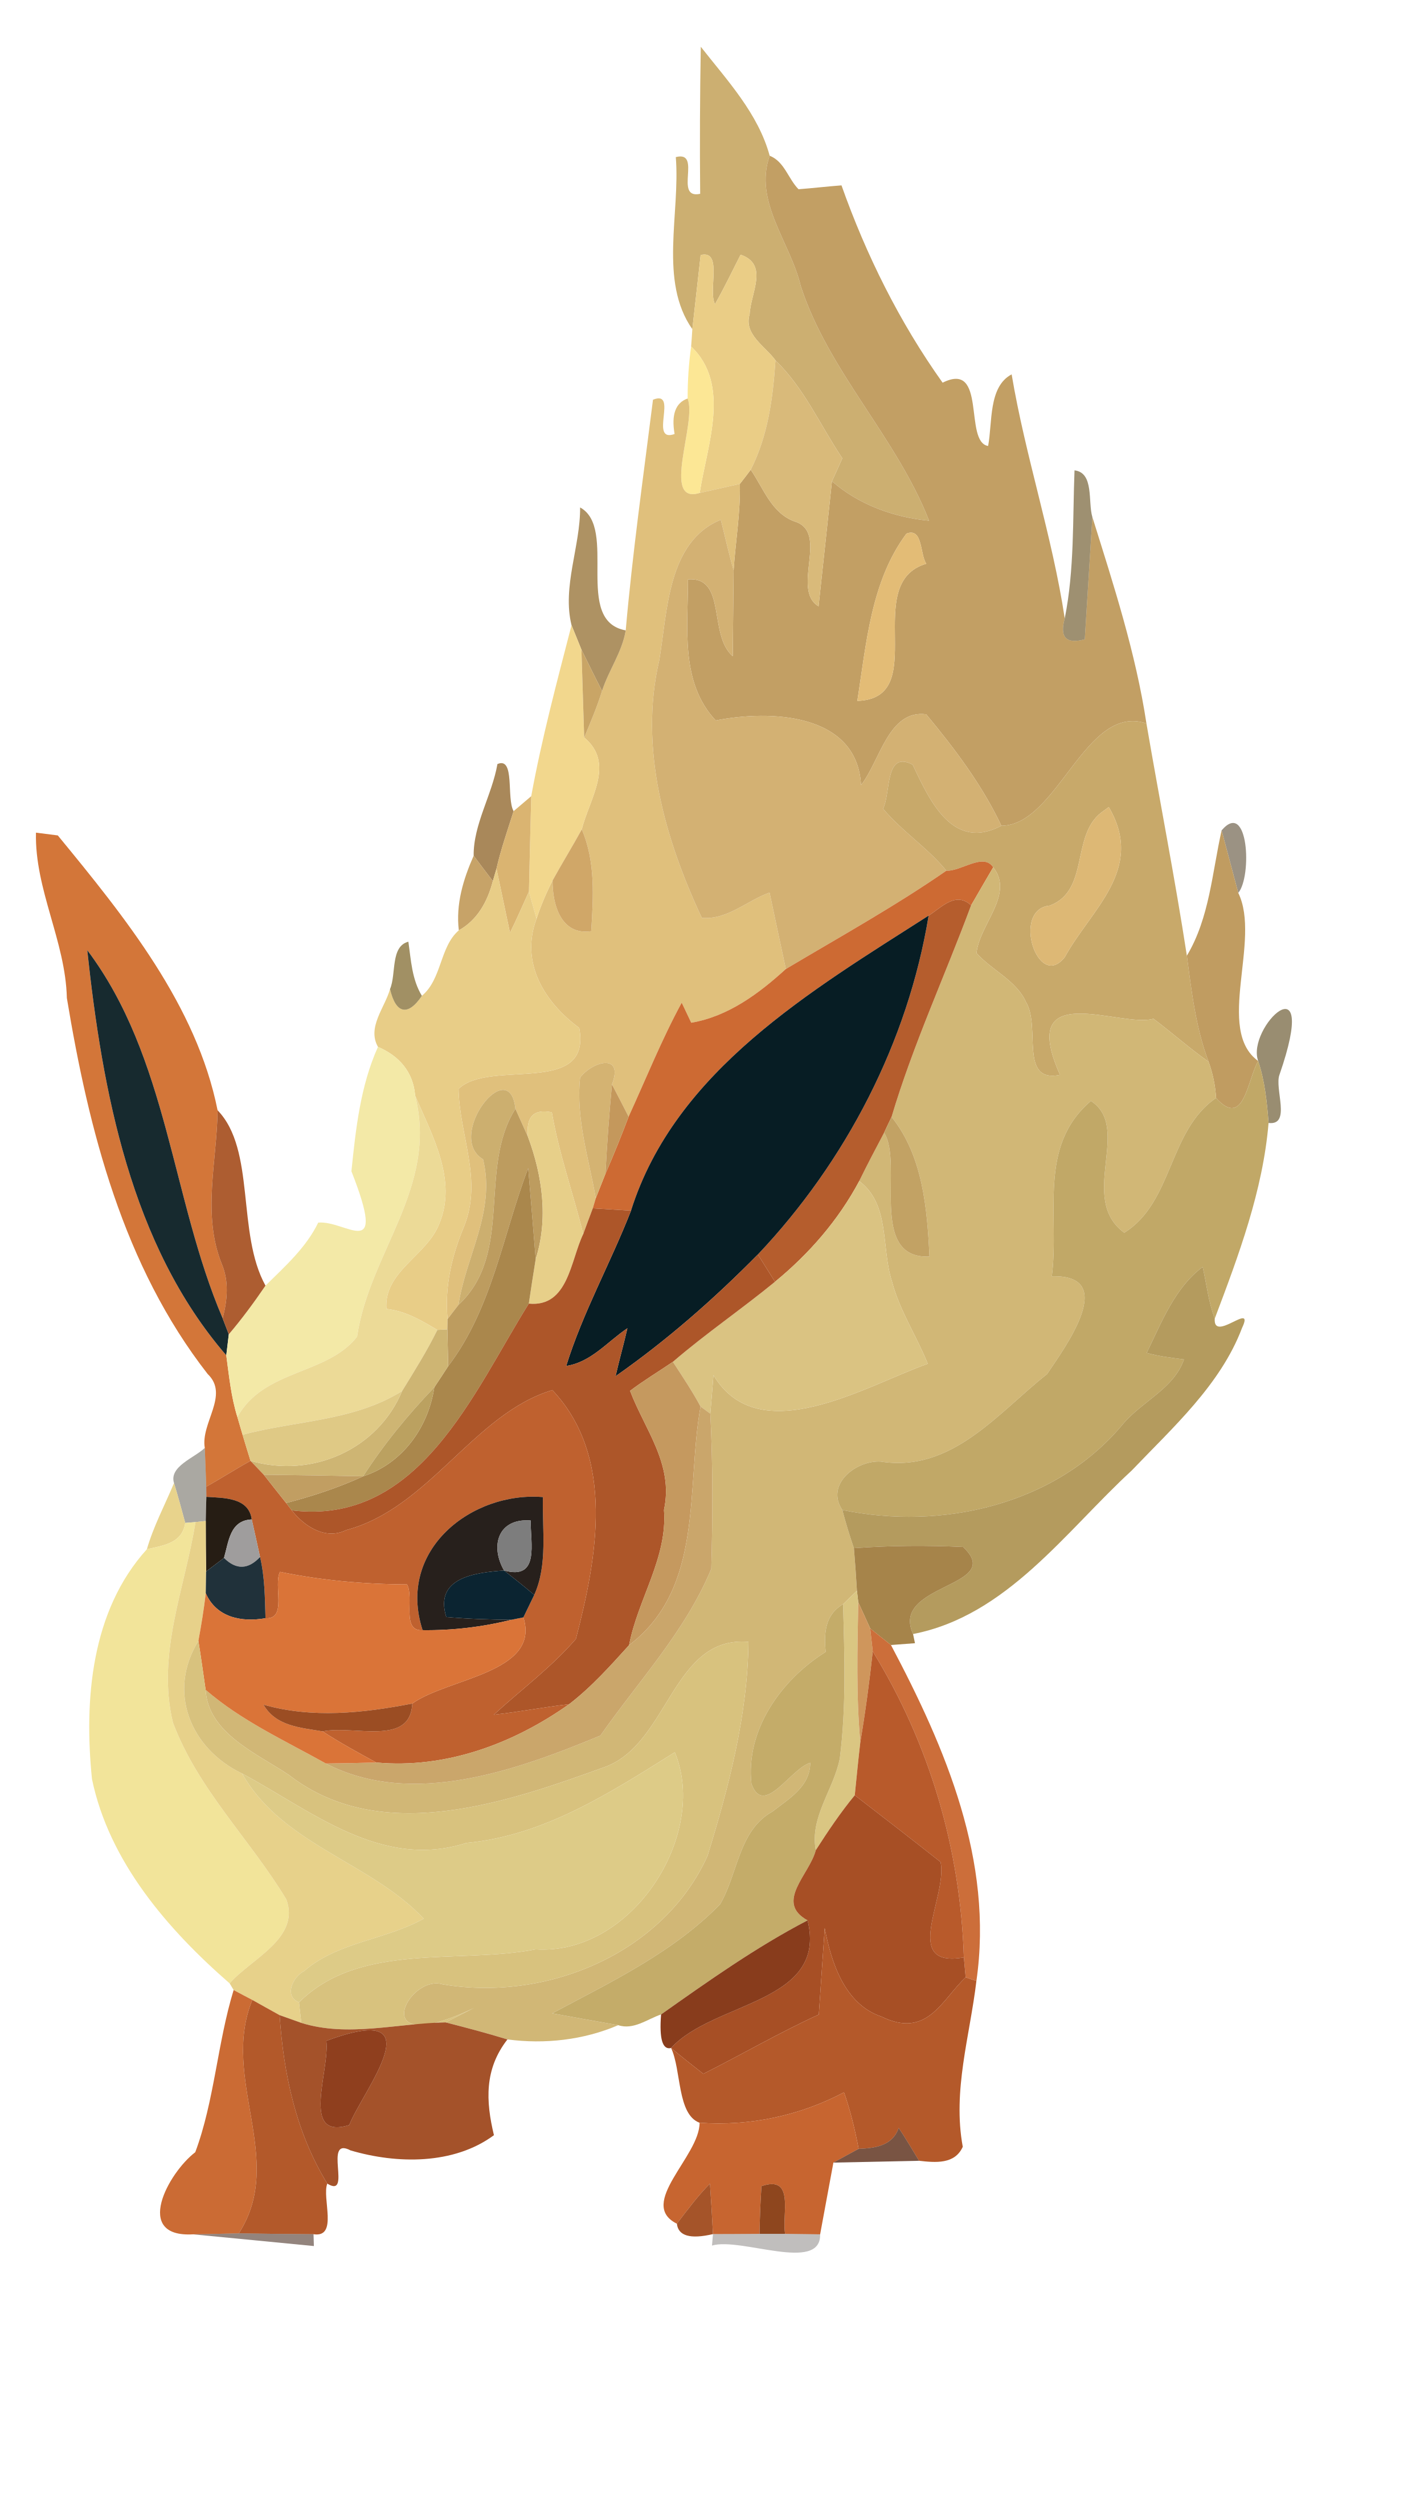 <?xml version="1.0" encoding="UTF-8" ?>
<!DOCTYPE svg PUBLIC "-//W3C//DTD SVG 1.1//EN" "http://www.w3.org/Graphics/SVG/1.1/DTD/svg11.dtd">
<svg width="118pt" height="207pt" viewBox="0 0 118 207" version="1.1" xmlns="http://www.w3.org/2000/svg">
<g id="#ccaf71fc">
<path fill="#ccaf71" opacity="1.00" d=" M 58.07 3.87 C 60.26 6.66 62.83 9.40 63.78 12.90 C 62.43 16.68 65.51 20.10 66.35 23.67 C 68.65 30.76 74.27 36.19 76.99 43.12 C 74.06 42.84 71.18 41.80 68.94 39.85 C 69.16 39.37 69.59 38.43 69.80 37.95 C 67.98 35.24 66.64 32.14 64.26 29.84 C 63.43 28.68 61.61 27.70 62.12 26.02 C 62.20 24.27 63.73 21.90 61.37 21.09 C 60.67 22.46 60.01 23.85 59.25 25.18 C 58.65 24.07 59.93 20.66 58.06 21.12 C 57.89 22.66 57.54 25.72 57.37 27.26 C 54.58 23.28 56.38 17.68 56.00 13.01 C 58.23 12.44 55.78 16.53 58.02 16.05 C 57.98 11.98 58.00 7.92 58.07 3.87 Z" />
</g>
<g id="#c29f64fc">
<path fill="#c29f64" opacity="1.00" d=" M 63.78 12.90 C 65.00 13.37 65.31 14.80 66.17 15.67 C 67.36 15.58 68.54 15.44 69.73 15.35 C 71.78 21.13 74.55 26.70 78.11 31.69 C 81.81 29.84 79.84 36.60 81.88 36.93 C 82.25 35.00 81.89 32.02 83.83 31.00 C 84.97 37.80 87.20 44.39 88.23 51.21 C 87.79 52.78 88.35 53.36 89.89 52.94 C 90.05 50.41 90.36 45.35 90.52 42.82 C 92.28 48.43 94.12 54.10 95.00 59.91 C 89.94 58.19 87.66 68.34 82.98 68.38 C 81.39 65.01 79.12 62.01 76.75 59.15 C 73.62 58.75 72.93 63.01 71.35 65.01 C 71.03 59.02 63.78 58.77 59.31 59.66 C 56.35 56.51 57.01 51.98 57.01 47.98 C 60.24 47.73 58.67 52.57 60.72 54.34 C 60.74 52.56 60.77 49.01 60.79 47.23 C 60.95 44.84 61.36 42.47 61.31 40.07 C 61.54 39.78 61.99 39.20 62.21 38.90 C 63.27 40.44 63.93 42.49 65.84 43.18 C 68.76 44.07 65.51 48.80 67.83 50.21 C 68.11 47.62 68.67 42.44 68.94 39.85 C 71.18 41.80 74.06 42.84 76.99 43.12 C 74.27 36.19 68.65 30.76 66.35 23.67 C 65.51 20.10 62.43 16.68 63.78 12.90 M 75.11 44.19 C 72.16 48.15 71.79 53.32 71.04 58.04 C 77.20 57.84 71.29 48.29 76.76 46.68 C 76.22 45.91 76.49 43.65 75.11 44.19 Z" />
</g>
<g id="#eacd86ff">
<path fill="#eacd86" opacity="1.00" d=" M 58.06 21.12 C 59.93 20.66 58.65 24.07 59.25 25.18 C 60.01 23.85 60.67 22.46 61.37 21.09 C 63.73 21.90 62.20 24.27 62.12 26.02 C 61.61 27.70 63.43 28.68 64.26 29.84 C 64.05 32.97 63.64 36.09 62.21 38.90 C 61.99 39.20 61.54 39.78 61.31 40.07 C 60.20 40.32 59.09 40.57 57.98 40.82 C 58.59 36.87 60.60 31.85 57.27 28.69 C 57.30 28.33 57.35 27.62 57.37 27.26 C 57.54 25.72 57.89 22.66 58.06 21.12 Z" />
</g>
<g id="#fce795ff">
<path fill="#fce795" opacity="1.00" d=" M 57.27 28.69 C 60.60 31.85 58.59 36.87 57.98 40.82 C 54.73 41.82 57.78 34.98 56.98 33.00 C 56.98 31.56 57.07 30.12 57.27 28.69 Z" />
</g>
<g id="#d9ba7aff">
<path fill="#d9ba7a" opacity="1.00" d=" M 64.26 29.84 C 66.64 32.14 67.98 35.24 69.80 37.95 C 69.59 38.43 69.16 39.37 68.94 39.85 C 68.67 42.44 68.11 47.62 67.83 50.21 C 65.51 48.80 68.76 44.07 65.84 43.18 C 63.93 42.49 63.27 40.44 62.21 38.90 C 63.64 36.09 64.05 32.97 64.26 29.84 Z" />
</g>
<g id="#e0c07cfe">
<path fill="#e0c07c" opacity="1.00" d=" M 54.11 33.10 C 56.27 32.23 53.72 36.71 55.90 35.94 C 55.62 34.33 55.98 33.35 56.98 33.00 C 57.78 34.98 54.73 41.82 57.98 40.82 C 59.09 40.57 60.20 40.32 61.31 40.07 C 61.36 42.47 60.95 44.84 60.79 47.23 C 60.39 45.84 60.08 44.43 59.73 43.04 C 55.29 44.85 55.31 50.71 54.63 54.68 C 52.93 61.93 55.09 69.46 58.16 76.01 C 60.28 76.18 61.88 74.59 63.77 73.91 C 64.10 75.49 64.78 78.66 65.12 80.24 C 62.88 82.28 60.34 84.17 57.28 84.69 C 57.08 84.27 56.69 83.44 56.49 83.03 C 54.83 86.08 53.54 89.31 52.09 92.47 C 51.75 91.80 51.06 90.46 50.71 89.80 C 51.71 87.19 49.13 87.86 48.07 89.23 C 47.71 92.66 48.79 95.91 49.37 99.22 L 49.12 100.06 C 48.92 100.59 48.52 101.66 48.33 102.19 C 47.50 98.82 46.32 95.54 45.73 92.11 C 44.23 91.80 43.57 92.47 43.75 94.14 C 43.49 93.56 42.97 92.40 42.71 91.82 C 42.21 87.19 36.88 94.12 40.03 96.00 C 41.08 100.34 38.61 103.99 37.99 108.06 C 37.76 108.35 37.31 108.94 37.09 109.23 C 36.83 106.57 37.43 104.01 38.45 101.57 C 40.02 97.69 38.06 94.00 38.00 90.17 C 40.58 87.65 49.06 90.87 48.00 85.12 C 45.11 82.99 43.09 79.73 44.46 76.08 C 44.82 74.98 45.27 73.93 45.79 72.91 C 45.77 74.88 46.48 77.48 48.99 77.11 C 49.17 74.28 49.35 71.33 48.21 68.68 C 48.85 66.11 51.00 63.23 48.41 61.07 C 48.94 59.80 49.48 58.53 49.89 57.21 C 50.44 55.50 51.56 53.99 51.85 52.20 C 52.41 45.81 53.31 39.46 54.11 33.10 Z" />
</g>
<g id="#7d6940bc">
<path fill="#7d6940" opacity="0.74" d=" M 89.04 38.95 C 90.68 39.14 90.14 41.57 90.52 42.82 C 90.36 45.35 90.05 50.41 89.89 52.94 C 88.35 53.36 87.79 52.78 88.23 51.21 C 89.04 47.16 88.88 43.05 89.04 38.95 Z" />
</g>
<g id="#a58652e5">
<path fill="#a58652" opacity="0.90" d=" M 48.07 42.02 C 51.23 43.74 47.48 51.41 51.85 52.20 C 51.56 53.99 50.44 55.50 49.89 57.21 C 49.30 56.08 48.75 54.93 48.18 53.79 C 47.98 53.28 47.56 52.27 47.36 51.77 C 46.57 48.60 48.10 45.22 48.07 42.02 Z" />
</g>
<g id="#d3b173ff">
<path fill="#d3b173" opacity="1.00" d=" M 54.63 54.68 C 55.31 50.71 55.29 44.85 59.73 43.04 C 60.08 44.43 60.39 45.84 60.79 47.23 C 60.77 49.01 60.74 52.56 60.72 54.34 C 58.67 52.57 60.24 47.73 57.01 47.98 C 57.01 51.98 56.35 56.51 59.31 59.66 C 63.78 58.77 71.03 59.02 71.35 65.01 C 72.93 63.01 73.62 58.75 76.75 59.15 C 79.12 62.01 81.39 65.01 82.98 68.38 C 78.96 70.49 77.07 66.38 75.63 63.32 C 73.32 62.11 73.83 65.62 73.18 66.97 C 74.74 68.84 76.87 70.20 78.42 72.10 C 74.14 75.06 69.59 77.58 65.12 80.24 C 64.78 78.66 64.10 75.49 63.77 73.91 C 61.88 74.59 60.28 76.18 58.16 76.01 C 55.09 69.46 52.93 61.93 54.63 54.68 Z" />
</g>
<g id="#e3bc76ff">
<path fill="#e3bc76" opacity="1.00" d=" M 75.11 44.19 C 76.49 43.65 76.22 45.91 76.76 46.68 C 71.29 48.29 77.20 57.84 71.04 58.04 C 71.79 53.32 72.16 48.15 75.11 44.19 Z" />
</g>
<g id="#f2d78dfc">
<path fill="#f2d78d" opacity="1.00" d=" M 47.36 51.77 C 47.56 52.27 47.98 53.28 48.18 53.79 C 48.24 55.61 48.35 59.25 48.41 61.07 C 51.00 63.23 48.85 66.11 48.21 68.68 C 47.43 70.10 46.57 71.49 45.79 72.91 C 45.27 73.93 44.82 74.98 44.46 76.08 C 44.30 75.52 43.99 74.39 43.83 73.83 C 43.89 71.20 43.95 68.56 44.02 65.93 C 44.89 61.16 46.15 56.46 47.36 51.77 Z" />
</g>
<g id="#c9a566ff">
<path fill="#c9a566" opacity="1.00" d=" M 48.18 53.79 C 48.75 54.93 49.30 56.08 49.89 57.21 C 49.48 58.53 48.94 59.80 48.41 61.07 C 48.35 59.25 48.24 55.61 48.18 53.79 Z" />
</g>
<g id="#c8a96afe">
<path fill="#c8a96a" opacity="1.00" d=" M 82.98 68.38 C 87.66 68.34 89.94 58.19 95.00 59.91 C 96.10 66.32 97.36 72.71 98.35 79.14 C 98.74 82.10 99.09 85.11 100.15 87.92 C 98.57 86.81 97.13 85.52 95.58 84.36 C 92.90 85.16 84.20 80.88 87.84 89.01 C 84.42 89.71 86.27 85.04 85.02 82.98 C 84.22 81.18 82.18 80.35 80.92 78.92 C 81.16 76.54 84.08 74.05 82.30 71.82 C 81.49 70.58 79.64 72.17 78.42 72.10 C 76.87 70.20 74.74 68.84 73.18 66.97 C 73.83 65.62 73.32 62.11 75.63 63.32 C 77.07 66.38 78.96 70.49 82.98 68.38 M 91.25 67.29 C 88.75 69.22 90.28 73.75 86.99 74.99 C 83.79 75.28 86.00 82.13 88.24 79.25 C 90.39 75.31 94.92 71.99 91.88 66.83 L 91.25 67.29 Z" />
</g>
<g id="#a07b48e5">
<path fill="#a07b48" opacity="0.90" d=" M 41.22 63.27 C 42.70 62.63 41.95 66.12 42.56 67.17 C 42.06 68.75 41.51 70.32 41.14 71.93 L 40.84 72.96 C 40.30 72.26 39.78 71.56 39.25 70.86 C 39.22 68.27 40.77 65.84 41.22 63.27 Z" />
</g>
<g id="#dab471fe">
<path fill="#dab471" opacity="1.00" d=" M 42.56 67.17 C 42.93 66.86 43.65 66.24 44.02 65.93 C 43.95 68.56 43.89 71.20 43.83 73.83 C 43.31 74.97 42.82 76.12 42.26 77.24 C 41.98 75.91 41.42 73.26 41.14 71.93 C 41.51 70.32 42.06 68.75 42.56 67.17 Z" />
</g>
<g id="#ddb875ff">
<path fill="#ddb875" opacity="1.00" d=" M 91.25 67.29 L 91.88 66.83 C 94.92 71.99 90.39 75.31 88.24 79.25 C 86.00 82.13 83.79 75.28 86.99 74.99 C 90.28 73.75 88.75 69.22 91.25 67.29 Z" />
</g>
<g id="#54432a95">
<path fill="#54432a" opacity="0.58" d=" M 101.23 68.76 C 103.44 66.17 103.77 72.55 102.61 73.94 C 102.27 72.64 101.57 70.05 101.23 68.76 Z" />
</g>
<g id="#d27234f7">
<path fill="#d27234" opacity="0.97" d=" M 2.98 68.95 C 3.43 69.01 4.34 69.12 4.79 69.18 C 10.33 75.92 16.29 83.25 18.03 91.94 C 17.98 96.18 16.73 100.59 18.38 104.67 C 18.99 106.12 18.84 107.68 18.45 109.17 C 14.19 99.21 13.94 87.60 7.23 78.68 C 8.48 90.33 10.84 103.09 18.75 112.23 C 18.98 113.94 19.15 115.68 19.67 117.34 C 19.78 117.70 19.99 118.44 20.10 118.81 C 20.26 119.35 20.59 120.43 20.76 120.97 C 19.52 121.65 18.33 122.42 17.09 123.11 C 17.06 122.31 17.00 120.70 16.97 119.90 C 16.61 117.83 19.03 115.52 17.21 113.78 C 10.22 104.83 7.36 93.63 5.54 82.64 C 5.43 77.94 2.87 73.66 2.98 68.95 Z" />
</g>
<g id="#d0a768ff">
<path fill="#d0a768" opacity="1.00" d=" M 48.21 68.68 C 49.35 71.33 49.17 74.28 48.99 77.11 C 46.48 77.48 45.77 74.88 45.79 72.91 C 46.57 71.49 47.43 70.10 48.21 68.68 Z" />
</g>
<g id="#be9a5df8">
<path fill="#be9a5d" opacity="0.97" d=" M 101.23 68.76 C 101.57 70.05 102.27 72.64 102.61 73.94 C 104.53 77.86 100.68 85.27 104.26 87.86 C 103.36 89.42 103.08 93.51 100.77 90.92 C 100.71 89.89 100.50 88.89 100.15 87.92 C 99.09 85.11 98.74 82.10 98.35 79.14 C 100.23 76.00 100.44 72.26 101.23 68.76 Z" />
</g>
<g id="#c6a164f7">
<path fill="#c6a164" opacity="0.97" d=" M 39.25 70.86 C 39.78 71.56 40.30 72.26 40.84 72.96 C 40.41 74.63 39.57 76.18 38.02 77.04 C 37.76 74.87 38.39 72.81 39.25 70.86 Z" />
</g>
<g id="#cd6a33ff">
<path fill="#cd6a33" opacity="1.00" d=" M 78.42 72.10 C 79.64 72.17 81.49 70.58 82.30 71.82 C 81.69 72.87 81.07 73.92 80.47 74.97 C 79.20 73.79 78.04 75.13 76.95 75.82 C 67.26 82.02 55.95 88.64 52.29 100.25 C 51.49 100.20 49.91 100.11 49.12 100.06 L 49.37 99.22 C 49.57 98.72 49.97 97.71 50.17 97.20 C 50.85 95.64 51.49 94.06 52.09 92.47 C 53.54 89.31 54.83 86.08 56.49 83.03 C 56.69 83.44 57.08 84.27 57.28 84.69 C 60.34 84.17 62.88 82.28 65.12 80.24 C 69.59 77.58 74.14 75.06 78.42 72.10 Z" />
</g>
<g id="#e8cd87fe">
<path fill="#e8cd87" opacity="1.00" d=" M 41.14 71.93 C 41.42 73.26 41.98 75.91 42.26 77.24 C 42.82 76.12 43.31 74.97 43.83 73.83 C 43.99 74.39 44.30 75.52 44.46 76.08 C 43.09 79.73 45.11 82.99 48.00 85.12 C 49.06 90.87 40.58 87.65 38.00 90.17 C 38.06 94.00 40.02 97.69 38.45 101.57 C 37.43 104.01 36.83 106.57 37.09 109.23 L 37.07 110.09 L 36.24 110.13 C 34.92 109.34 33.58 108.55 32.02 108.39 C 31.79 105.28 35.36 103.99 36.39 101.36 C 37.92 97.72 35.80 94.01 34.40 90.72 C 34.25 88.77 33.07 87.43 31.32 86.69 C 30.40 85.06 31.90 83.43 32.32 81.90 C 32.79 83.95 33.80 84.19 34.96 82.46 C 36.63 81.07 36.43 78.40 38.02 77.04 C 39.57 76.18 40.41 74.63 40.84 72.96 L 41.14 71.93 Z" />
</g>
<g id="#d1b776ff">
<path fill="#d1b776" opacity="1.00" d=" M 82.30 71.82 C 84.08 74.05 81.16 76.54 80.92 78.92 C 82.18 80.35 84.22 81.18 85.02 82.98 C 86.27 85.04 84.42 89.71 87.84 89.01 C 84.20 80.88 92.90 85.16 95.58 84.36 C 97.13 85.52 98.57 86.81 100.15 87.92 C 100.50 88.89 100.71 89.89 100.77 90.92 C 96.81 93.63 97.22 99.56 93.16 102.08 C 89.29 99.24 93.84 93.40 90.40 91.17 C 85.95 94.95 87.82 100.59 87.16 105.69 C 92.71 105.53 88.29 111.51 86.77 113.78 C 82.71 116.98 78.89 121.96 72.98 121.03 C 70.93 120.91 68.37 122.93 69.80 125.04 C 70.08 126.10 70.40 127.16 70.76 128.20 C 70.86 129.38 70.94 130.55 71.01 131.73 C 70.72 132.00 70.15 132.56 69.86 132.84 C 68.36 133.71 68.27 135.23 68.42 136.79 C 64.72 139.10 61.77 143.26 62.27 147.72 C 63.29 150.50 65.50 146.47 67.14 145.97 C 67.14 147.94 65.38 148.94 64.01 150.01 C 61.20 151.57 61.16 155.15 59.67 157.69 C 55.76 161.69 50.63 164.12 45.76 166.72 C 47.12 166.97 49.86 167.46 51.23 167.70 C 48.36 168.93 45.14 169.29 42.05 168.88 C 40.36 168.36 38.65 167.91 36.93 167.47 C 37.52 167.17 38.70 166.57 39.28 166.27 C 30.23 170.63 33.76 163.42 36.69 164.32 C 45.27 165.77 54.95 161.80 58.63 153.68 C 60.40 147.93 61.96 142.01 62.02 135.96 C 55.76 135.43 55.45 144.22 50.26 146.27 C 42.19 149.19 31.66 152.93 23.98 147.01 C 21.43 145.27 17.23 143.56 17.04 139.93 C 20.01 142.50 23.60 144.13 27.00 146.03 C 34.15 149.72 42.79 146.60 49.75 143.72 C 52.91 139.21 56.81 135.06 58.94 129.91 C 59.06 125.63 59.08 121.34 58.86 117.06 C 58.93 116.26 59.06 114.67 59.12 113.87 C 62.89 120.21 71.85 114.70 76.88 112.93 C 75.95 110.62 74.54 108.52 73.91 106.10 C 73.00 103.28 73.78 99.75 71.20 97.80 C 71.86 96.45 72.56 95.12 73.26 93.80 C 74.89 96.31 71.90 104.28 77.02 104.05 C 76.83 100.06 76.47 95.72 73.88 92.49 C 75.66 86.51 78.30 80.82 80.47 74.97 C 81.07 73.92 81.69 72.87 82.30 71.82 Z" />
</g>
<g id="#b55d2dff">
<path fill="#b55d2d" opacity="1.00" d=" M 76.95 75.82 C 78.04 75.13 79.20 73.79 80.47 74.97 C 78.30 80.82 75.66 86.51 73.88 92.49 C 73.72 92.82 73.41 93.47 73.26 93.80 C 72.56 95.12 71.86 96.45 71.20 97.80 C 69.47 101.04 67.05 103.82 64.22 106.14 C 63.87 105.58 63.16 104.45 62.80 103.88 C 70.09 96.18 75.23 86.29 76.95 75.82 Z" />
</g>
<g id="#071d24ff">
<path fill="#071d24" opacity="1.00" d=" M 52.29 100.25 C 55.95 88.64 67.26 82.02 76.95 75.82 C 75.23 86.29 70.09 96.18 62.80 103.88 C 59.16 107.57 55.26 110.99 51.01 113.96 C 51.31 112.63 51.69 111.31 51.99 109.99 C 50.34 111.09 48.99 112.80 46.92 113.11 C 48.30 108.67 50.60 104.58 52.29 100.25 Z" />
</g>
<g id="#8c7741cf">
<path fill="#8c7741" opacity="0.81" d=" M 32.32 81.90 C 32.85 80.66 32.34 78.37 33.84 77.98 C 34.06 79.51 34.13 81.10 34.96 82.46 C 33.80 84.19 32.79 83.95 32.32 81.90 Z" />
</g>
<g id="#172a2fff">
<path fill="#172a2f" opacity="1.00" d=" M 7.23 78.68 C 13.94 87.60 14.19 99.21 18.45 109.17 C 18.58 109.50 18.83 110.16 18.96 110.49 C 18.91 110.92 18.80 111.79 18.75 112.23 C 10.84 103.09 8.48 90.33 7.23 78.68 Z" />
</g>
<g id="#766540bd">
<path fill="#766540" opacity="0.74" d=" M 104.26 87.86 C 103.24 85.09 109.42 79.19 106.03 88.98 C 105.58 90.12 107.03 93.22 105.12 92.99 C 104.99 91.26 104.81 89.52 104.26 87.86 Z" />
</g>
<g id="#f3e9a7fb">
<path fill="#f3e9a7" opacity="1.00" d=" M 31.32 86.69 C 33.07 87.43 34.25 88.77 34.40 90.72 C 36.32 98.33 30.61 103.69 29.59 110.69 C 27.09 113.88 21.87 113.36 19.67 117.34 C 19.15 115.68 18.98 113.94 18.75 112.23 C 18.80 111.79 18.91 110.92 18.96 110.49 C 20.05 109.21 21.05 107.85 22.00 106.46 C 23.62 104.86 25.36 103.32 26.37 101.24 C 28.72 101.04 32.14 104.67 29.12 96.99 C 29.48 93.49 29.86 89.93 31.32 86.69 Z" />
</g>
<g id="#d4b372ff">
<path fill="#d4b372" opacity="1.00" d=" M 48.07 89.23 C 49.13 87.86 51.71 87.19 50.71 89.80 C 50.48 92.26 50.30 94.73 50.17 97.20 C 49.97 97.71 49.57 98.72 49.37 99.22 C 48.79 95.91 47.71 92.66 48.07 89.23 Z" />
</g>
<g id="#c1a867fe">
<path fill="#c1a867" opacity="1.00" d=" M 104.26 87.86 C 104.81 89.52 104.99 91.26 105.12 92.99 C 104.65 98.60 102.64 103.96 100.66 109.19 C 100.14 107.81 99.98 106.33 99.66 104.91 C 97.33 106.66 96.26 109.50 95.02 112.03 C 96.03 112.32 97.07 112.43 98.11 112.57 C 97.27 115.02 94.56 116.07 92.99 118.00 C 87.43 124.64 78.02 126.74 69.80 125.04 C 68.37 122.93 70.93 120.91 72.98 121.03 C 78.89 121.96 82.71 116.98 86.77 113.78 C 88.29 111.51 92.71 105.53 87.16 105.69 C 87.82 100.59 85.95 94.95 90.40 91.17 C 93.84 93.40 89.29 99.24 93.16 102.08 C 97.22 99.56 96.81 93.63 100.77 90.92 C 103.08 93.51 103.36 89.42 104.26 87.86 Z" />
</g>
<g id="#ccaf6fff">
<path fill="#ccaf6f" opacity="1.00" d=" M 40.03 96.00 C 36.88 94.12 42.21 87.19 42.71 91.82 C 39.58 96.76 42.60 103.77 37.99 108.06 C 38.61 103.99 41.08 100.34 40.03 96.00 Z" />
</g>
<g id="#c4985cff">
<path fill="#c4985c" opacity="1.00" d=" M 50.17 97.20 C 50.30 94.73 50.48 92.26 50.71 89.80 C 51.06 90.46 51.75 91.80 52.09 92.47 C 51.49 94.06 50.85 95.64 50.17 97.20 Z" />
</g>
<g id="#ecda97ff">
<path fill="#ecda97" opacity="1.00" d=" M 34.40 90.72 C 35.80 94.01 37.92 97.72 36.39 101.36 C 35.36 103.99 31.79 105.28 32.02 108.39 C 33.58 108.55 34.92 109.34 36.24 110.13 C 35.38 111.88 34.34 113.53 33.32 115.19 C 29.29 117.70 24.55 117.62 20.10 118.81 C 19.99 118.44 19.78 117.70 19.67 117.34 C 21.87 113.36 27.09 113.88 29.59 110.69 C 30.61 103.69 36.32 98.33 34.40 90.72 Z" />
</g>
<g id="#a95527f3">
<path fill="#a95527" opacity="0.95" d=" M 18.03 91.94 C 21.21 95.22 19.59 102.11 22.00 106.46 C 21.05 107.85 20.05 109.21 18.96 110.49 C 18.83 110.16 18.58 109.50 18.45 109.17 C 18.84 107.68 18.99 106.12 18.38 104.67 C 16.73 100.59 17.98 96.18 18.03 91.94 Z" />
</g>
<g id="#bd9c5fff">
<path fill="#bd9c5f" opacity="1.00" d=" M 37.99 108.06 C 42.60 103.77 39.58 96.76 42.71 91.82 C 42.97 92.40 43.49 93.56 43.75 94.14 C 44.95 97.35 45.45 100.95 44.39 104.26 C 44.24 102.38 43.93 98.61 43.77 96.73 C 41.67 102.23 40.80 108.32 37.14 113.13 C 37.12 112.37 37.09 110.85 37.07 110.09 L 37.09 109.23 C 37.31 108.94 37.76 108.35 37.99 108.06 Z" />
</g>
<g id="#e7cf89ff">
<path fill="#e7cf89" opacity="1.00" d=" M 43.75 94.14 C 43.57 92.47 44.23 91.80 45.73 92.11 C 46.32 95.54 47.50 98.82 48.33 102.19 C 47.27 104.37 47.10 108.27 43.82 107.95 C 44.00 106.72 44.19 105.49 44.39 104.26 C 45.45 100.95 44.95 97.35 43.75 94.14 Z" />
</g>
<g id="#c2a264ff">
<path fill="#c2a264" opacity="1.00" d=" M 73.26 93.80 C 73.41 93.47 73.72 92.82 73.88 92.49 C 76.47 95.72 76.83 100.06 77.02 104.05 C 71.90 104.28 74.89 96.31 73.26 93.80 Z" />
</g>
<g id="#aa874cff">
<path fill="#aa874c" opacity="1.00" d=" M 37.14 113.13 C 40.80 108.32 41.67 102.23 43.77 96.73 C 43.93 98.61 44.24 102.38 44.39 104.26 C 44.19 105.49 44.00 106.72 43.82 107.95 C 39.23 115.28 34.74 126.37 24.18 125.07 L 23.71 124.46 C 25.89 123.90 28.04 123.19 30.09 122.25 C 33.36 121.19 35.49 118.20 35.99 114.88 C 36.28 114.44 36.86 113.57 37.14 113.13 Z" />
</g>
<g id="#dac382ff">
<path fill="#dac382" opacity="1.00" d=" M 71.20 97.80 C 73.78 99.75 73.00 103.28 73.91 106.10 C 74.54 108.52 75.95 110.62 76.88 112.93 C 71.85 114.70 62.89 120.21 59.12 113.87 C 59.06 114.67 58.93 116.26 58.86 117.06 L 58.05 116.47 C 57.36 115.19 56.55 113.98 55.76 112.77 C 58.48 110.43 61.45 108.41 64.22 106.14 C 67.05 103.82 69.47 101.04 71.20 97.80 Z" />
</g>
<g id="#ad5629ff">
<path fill="#ad5629" opacity="1.00" d=" M 49.12 100.06 C 49.91 100.11 51.49 100.20 52.29 100.25 C 50.60 104.58 48.30 108.67 46.92 113.11 C 48.99 112.80 50.34 111.09 51.99 109.99 C 51.69 111.31 51.31 112.63 51.01 113.96 C 55.26 110.99 59.16 107.57 62.80 103.88 C 63.16 104.45 63.87 105.58 64.22 106.14 C 61.45 108.41 58.48 110.43 55.76 112.77 C 54.58 113.57 53.35 114.31 52.21 115.17 C 53.43 118.39 55.84 121.25 55.02 125.03 C 55.33 129.00 52.85 132.42 52.13 136.23 C 50.57 137.95 49.01 139.70 47.16 141.12 C 45.07 141.36 43.01 141.76 40.92 141.99 C 43.19 139.91 45.70 138.06 47.72 135.72 C 49.47 129.03 51.02 120.67 45.77 115.11 C 39.25 117.08 35.57 124.88 28.69 126.70 C 26.98 127.55 25.22 126.40 24.18 125.07 C 34.74 126.37 39.23 115.28 43.82 107.95 C 47.10 108.27 47.27 104.37 48.33 102.19 C 48.52 101.66 48.92 100.59 49.12 100.06 Z" />
</g>
<g id="#b2985af8">
<path fill="#b2985a" opacity="0.97" d=" M 95.02 112.03 C 96.26 109.50 97.33 106.66 99.66 104.91 C 99.98 106.33 100.14 107.81 100.66 109.19 C 100.51 111.25 104.02 107.66 102.92 109.97 C 101.14 114.67 97.18 118.21 93.78 121.77 C 88.28 126.83 83.43 133.80 75.66 135.31 C 73.73 131.11 83.40 131.44 79.80 128.10 C 76.78 127.96 73.77 127.98 70.76 128.20 C 70.40 127.16 70.08 126.10 69.80 125.04 C 78.02 126.74 87.43 124.64 92.99 118.00 C 94.56 116.07 97.27 115.02 98.11 112.57 C 97.07 112.43 96.03 112.32 95.02 112.03 Z" />
</g>
<g id="#ceb573ff">
<path fill="#ceb573" opacity="1.00" d=" M 36.24 110.13 L 37.07 110.09 C 37.09 110.85 37.12 112.37 37.14 113.13 C 36.86 113.57 36.28 114.44 35.99 114.88 C 33.81 117.15 31.80 119.60 30.09 122.25 C 27.35 122.19 24.60 122.15 21.86 122.12 C 21.58 121.83 21.04 121.26 20.76 120.97 C 25.88 122.45 31.32 120.01 33.32 115.19 C 34.34 113.53 35.38 111.88 36.24 110.13 Z" />
</g>
<g id="#c5995fff">
<path fill="#c5995f" opacity="1.00" d=" M 52.21 115.17 C 53.35 114.31 54.58 113.57 55.76 112.77 C 56.55 113.98 57.36 115.19 58.05 116.47 C 56.84 123.18 58.38 131.50 52.13 136.23 C 52.85 132.42 55.33 129.00 55.02 125.03 C 55.84 121.25 53.43 118.39 52.21 115.17 Z" />
</g>
<g id="#dfc985ff">
<path fill="#dfc985" opacity="1.00" d=" M 20.10 118.81 C 24.55 117.62 29.29 117.70 33.32 115.19 C 31.32 120.01 25.88 122.45 20.76 120.97 C 20.59 120.43 20.26 119.35 20.10 118.81 Z" />
</g>
<g id="#bba160ff">
<path fill="#bba160" opacity="1.00" d=" M 30.09 122.25 C 31.80 119.60 33.81 117.15 35.99 114.88 C 35.49 118.20 33.36 121.19 30.09 122.25 Z" />
</g>
<g id="#bf612fff">
<path fill="#bf612f" opacity="1.00" d=" M 28.69 126.70 C 35.57 124.88 39.25 117.08 45.77 115.11 C 51.02 120.67 49.47 129.03 47.72 135.72 C 45.70 138.06 43.19 139.91 40.92 141.99 C 43.01 141.76 45.07 141.36 47.16 141.12 C 42.52 144.40 36.94 146.48 31.18 145.95 C 29.68 145.13 28.17 144.31 26.73 143.37 C 29.37 142.84 34.02 144.63 34.16 141.07 C 37.11 138.95 44.82 138.54 43.37 133.93 C 43.60 133.46 44.05 132.53 44.27 132.07 C 45.40 129.58 44.92 126.63 44.99 123.97 C 39.12 123.49 32.85 128.32 35.02 134.99 C 33.23 135.12 34.34 132.30 33.73 131.20 C 30.19 131.19 26.66 130.87 23.20 130.16 C 22.63 131.28 23.83 134.12 22.00 134.00 C 21.95 132.30 21.94 130.59 21.55 128.93 C 21.38 128.15 21.04 126.60 20.86 125.82 C 20.61 123.97 18.51 124.05 17.10 123.95 L 17.09 123.11 C 18.33 122.42 19.52 121.65 20.76 120.97 C 21.04 121.26 21.58 121.83 21.86 122.12 C 22.47 122.90 23.09 123.68 23.71 124.46 L 24.18 125.07 C 25.22 126.40 26.98 127.55 28.69 126.70 Z" />
</g>
<g id="#caa66bff">
<path fill="#caa66b" opacity="1.00" d=" M 52.13 136.23 C 58.38 131.50 56.84 123.18 58.05 116.47 L 58.86 117.06 C 59.08 121.34 59.06 125.63 58.94 129.91 C 56.81 135.06 52.91 139.21 49.75 143.72 C 42.79 146.60 34.15 149.72 27.00 146.03 C 28.40 146.02 29.79 145.99 31.18 145.95 C 36.94 146.48 42.52 144.40 47.16 141.12 C 49.01 139.70 50.57 137.95 52.13 136.23 Z" />
</g>
<g id="#2c261866">
<path fill="#2c2618" opacity="0.40" d=" M 14.42 122.81 C 13.99 121.43 16.12 120.72 16.97 119.90 C 17.00 120.70 17.06 122.31 17.09 123.11 L 17.10 123.95 C 17.08 124.45 17.06 125.45 17.05 125.95 L 16.20 126.04 L 15.35 126.11 C 15.05 125.00 14.75 123.90 14.42 122.81 Z" />
</g>
<g id="#c19e62ff">
<path fill="#c19e62" opacity="1.00" d=" M 21.86 122.12 C 24.60 122.15 27.35 122.19 30.09 122.25 C 28.04 123.19 25.89 123.90 23.71 124.46 C 23.09 123.68 22.47 122.90 21.86 122.12 Z" />
</g>
<g id="#e7d187f4">
<path fill="#e7d187" opacity="0.96" d=" M 14.42 122.81 C 14.75 123.90 15.05 125.00 15.35 126.11 C 15.10 127.80 13.55 127.97 12.17 128.29 C 12.72 126.38 13.66 124.63 14.42 122.81 Z" />
</g>
<g id="#261d14ff">
<path fill="#261d14" opacity="1.00" d=" M 17.10 123.95 C 18.51 124.05 20.61 123.97 20.86 125.82 C 19.05 125.90 18.96 127.63 18.56 129.01 C 18.19 129.29 17.45 129.85 17.08 130.13 C 17.06 128.74 17.05 127.34 17.05 125.95 C 17.06 125.45 17.08 124.45 17.10 123.95 Z" />
</g>
<g id="#27201cff">
<path fill="#27201c" opacity="1.00" d=" M 35.02 134.99 C 32.85 128.32 39.12 123.49 44.99 123.97 C 44.92 126.63 45.40 129.58 44.27 132.07 C 43.45 131.38 42.61 130.71 41.77 130.05 C 44.76 130.87 43.94 127.78 43.98 125.91 C 41.27 125.69 40.59 128.01 41.77 130.05 C 39.36 130.22 35.97 130.64 36.98 133.90 C 38.78 134.06 40.58 134.11 42.38 134.13 C 39.96 134.73 37.50 135.02 35.02 134.99 Z" />
</g>
<g id="#f2e49afb">
<path fill="#f2e49a" opacity="1.00" d=" M 15.35 126.11 L 16.20 126.04 C 15.32 131.55 12.96 136.94 14.33 142.64 C 16.41 148.18 20.74 152.33 23.73 157.29 C 24.90 160.52 20.79 162.20 19.03 164.24 C 13.92 159.79 9.04 154.18 7.62 147.31 C 6.96 140.77 7.54 133.40 12.17 128.29 C 13.55 127.97 15.10 127.80 15.35 126.11 Z" />
</g>
<g id="#e7d18aff">
<path fill="#e7d18a" opacity="1.00" d=" M 16.20 126.04 L 17.05 125.95 C 17.05 127.34 17.06 128.74 17.08 130.13 C 17.07 130.58 17.06 131.48 17.05 131.93 C 16.90 133.25 16.68 134.56 16.44 135.88 C 13.84 140.09 15.77 144.80 20.06 146.86 C 23.42 152.78 30.70 154.19 35.11 158.88 C 31.95 160.65 27.99 160.80 25.20 163.22 C 24.30 163.67 23.48 165.30 24.78 165.81 C 24.82 166.23 24.92 167.08 24.97 167.51 C 24.52 167.35 23.62 167.03 23.17 166.87 C 22.60 166.55 21.47 165.93 20.91 165.61 C 20.52 165.41 19.75 165.00 19.36 164.79 L 19.03 164.24 C 20.79 162.20 24.90 160.52 23.73 157.29 C 20.74 152.33 16.41 148.18 14.33 142.64 C 12.96 136.94 15.32 131.55 16.20 126.04 Z" />
</g>
<g id="#9f9d9dff">
<path fill="#9f9d9d" opacity="1.00" d=" M 18.56 129.01 C 18.96 127.63 19.05 125.90 20.86 125.82 C 21.04 126.60 21.38 128.15 21.55 128.93 C 20.57 129.98 19.57 130.01 18.56 129.01 Z" />
</g>
<g id="#7d7d7dff">
<path fill="#7d7d7d" opacity="1.00" d=" M 41.77 130.05 C 40.59 128.01 41.27 125.69 43.98 125.91 C 43.94 127.78 44.76 130.87 41.77 130.05 Z" />
</g>
<g id="#a6844afd">
<path fill="#a6844a" opacity="1.00" d=" M 70.76 128.20 C 73.77 127.98 76.78 127.96 79.80 128.10 C 83.40 131.44 73.73 131.11 75.66 135.31 L 75.82 136.07 C 75.32 136.11 74.33 136.18 73.83 136.22 C 73.40 135.88 72.54 135.20 72.11 134.85 C 71.87 134.31 71.37 133.22 71.12 132.68 L 71.01 131.73 C 70.94 130.55 70.86 129.38 70.76 128.20 Z" />
</g>
<g id="#20313aff">
<path fill="#20313a" opacity="1.00" d=" M 17.08 130.13 C 17.45 129.85 18.19 129.29 18.56 129.01 C 19.57 130.01 20.57 129.98 21.55 128.93 C 21.94 130.59 21.95 132.30 22.00 134.00 C 20.00 134.35 17.93 133.94 17.05 131.93 C 17.06 131.48 17.07 130.58 17.08 130.13 Z" />
</g>
<g id="#da7438ff">
<path fill="#da7438" opacity="1.00" d=" M 23.20 130.16 C 26.66 130.87 30.19 131.19 33.73 131.20 C 34.34 132.30 33.23 135.12 35.02 134.99 C 37.50 135.02 39.96 134.73 42.38 134.13 L 43.37 133.93 C 44.82 138.54 37.11 138.95 34.16 141.07 C 30.07 141.86 25.88 142.31 21.83 141.16 C 22.87 142.95 24.90 143.06 26.73 143.37 C 28.17 144.31 29.68 145.13 31.18 145.95 C 29.79 145.99 28.40 146.02 27.00 146.03 C 23.60 144.13 20.01 142.50 17.04 139.93 C 16.84 138.57 16.66 137.22 16.44 135.88 C 16.68 134.56 16.90 133.25 17.05 131.93 C 17.93 133.94 20.00 134.35 22.00 134.00 C 23.83 134.12 22.63 131.28 23.20 130.16 Z" />
</g>
<g id="#0b2431ff">
<path fill="#0b2431" opacity="1.00" d=" M 36.98 133.90 C 35.97 130.64 39.36 130.22 41.77 130.05 C 42.61 130.71 43.45 131.38 44.27 132.07 C 44.05 132.53 43.60 133.46 43.37 133.93 L 42.38 134.13 C 40.58 134.11 38.78 134.06 36.98 133.90 Z" />
</g>
<g id="#dac682ff">
<path fill="#dac682" opacity="1.00" d=" M 69.86 132.84 C 70.15 132.56 70.72 132.00 71.01 131.73 L 71.12 132.68 C 71.05 136.53 70.94 140.41 71.29 144.27 C 71.12 145.73 70.98 147.19 70.83 148.66 C 69.64 150.10 68.61 151.64 67.60 153.21 C 67.08 150.49 69.08 148.20 69.59 145.62 C 70.13 141.38 69.98 137.10 69.86 132.84 Z" />
</g>
<g id="#c4ac69fe">
<path fill="#c4ac69" opacity="1.00" d=" M 68.42 136.79 C 68.27 135.23 68.36 133.71 69.86 132.84 C 69.98 137.10 70.13 141.38 69.59 145.62 C 69.08 148.20 67.08 150.49 67.60 153.21 C 67.09 155.22 64.17 157.52 66.92 159.02 C 62.65 161.24 58.71 164.04 54.78 166.81 C 53.64 167.20 52.49 168.12 51.23 167.70 C 49.86 167.46 47.12 166.97 45.76 166.72 C 50.63 164.12 55.76 161.69 59.67 157.69 C 61.16 155.15 61.20 151.57 64.01 150.01 C 65.38 148.94 67.14 147.94 67.14 145.97 C 65.50 146.47 63.29 150.50 62.27 147.72 C 61.77 143.26 64.72 139.10 68.42 136.79 Z" />
</g>
<g id="#cf965cff">
<path fill="#cf965c" opacity="1.00" d=" M 71.12 132.68 C 71.37 133.22 71.87 134.31 72.11 134.85 C 72.16 135.33 72.27 136.27 72.32 136.75 C 72.05 139.26 71.71 141.77 71.29 144.27 C 70.94 140.41 71.05 136.53 71.12 132.68 Z" />
</g>
<g id="#ca6832f4">
<path fill="#ca6832" opacity="0.96" d=" M 72.11 134.85 C 72.54 135.20 73.40 135.88 73.83 136.22 C 78.37 144.79 82.34 154.09 80.91 164.04 L 80.02 163.74 C 79.98 163.33 79.91 162.50 79.87 162.09 C 79.59 153.11 77.03 144.40 72.32 136.75 C 72.27 136.27 72.16 135.33 72.11 134.85 Z" />
</g>
<g id="#d8c27eff">
<path fill="#d8c27e" opacity="1.00" d=" M 16.44 135.88 C 16.66 137.22 16.84 138.57 17.04 139.93 C 17.23 143.56 21.43 145.27 23.98 147.01 C 31.66 152.93 42.19 149.19 50.26 146.27 C 55.45 144.22 55.76 135.43 62.02 135.96 C 61.96 142.01 60.40 147.93 58.63 153.68 C 54.95 161.80 45.27 165.77 36.69 164.32 C 33.76 163.42 30.23 170.63 39.28 166.27 C 38.70 166.57 37.52 167.17 36.93 167.47 C 33.00 167.53 28.81 168.72 24.97 167.51 C 24.92 167.08 24.82 166.23 24.78 165.81 C 29.81 160.79 38.03 162.66 44.39 161.42 C 52.39 161.94 58.74 151.93 55.92 145.10 C 50.58 148.44 45.10 152.01 38.64 152.61 C 31.60 154.87 25.81 149.94 20.06 146.86 C 15.77 144.80 13.84 140.09 16.44 135.88 Z" />
</g>
<g id="#b85a2bff">
<path fill="#b85a2b" opacity="1.00" d=" M 72.32 136.75 C 77.03 144.40 79.59 153.11 79.87 162.09 C 74.60 163.01 78.54 157.08 77.94 154.19 C 75.58 152.33 73.21 150.49 70.83 148.66 C 70.98 147.19 71.12 145.73 71.29 144.27 C 71.71 141.77 72.05 139.26 72.32 136.75 Z" />
</g>
<g id="#9b4d23ff">
<path fill="#9b4d23" opacity="1.00" d=" M 21.83 141.16 C 25.88 142.31 30.07 141.86 34.16 141.07 C 34.02 144.63 29.37 142.84 26.73 143.37 C 24.90 143.06 22.87 142.95 21.83 141.16 Z" />
</g>
<g id="#ddcb87ff">
<path fill="#ddcb87" opacity="1.00" d=" M 38.64 152.61 C 45.10 152.01 50.58 148.44 55.92 145.10 C 58.74 151.93 52.39 161.94 44.39 161.42 C 38.03 162.66 29.81 160.79 24.78 165.81 C 23.48 165.30 24.30 163.67 25.20 163.22 C 27.99 160.80 31.95 160.65 35.11 158.88 C 30.70 154.19 23.42 152.78 20.06 146.86 C 25.81 149.94 31.60 154.87 38.64 152.61 Z" />
</g>
<g id="#a74f25ff">
<path fill="#a74f25" opacity="1.00" d=" M 67.60 153.21 C 68.61 151.64 69.64 150.10 70.83 148.66 C 73.21 150.49 75.58 152.33 77.94 154.19 C 78.54 157.08 74.60 163.01 79.87 162.09 C 79.91 162.50 79.98 163.33 80.02 163.74 C 78.05 165.57 76.86 168.86 73.04 166.99 C 70.00 165.97 68.89 162.54 68.34 159.66 C 68.22 161.45 67.97 165.03 67.85 166.82 C 64.59 168.31 61.48 170.12 58.28 171.73 C 57.38 171.03 56.49 170.32 55.61 169.59 C 59.14 165.71 68.61 165.89 66.92 159.02 C 64.17 157.52 67.09 155.22 67.60 153.21 Z" />
</g>
<g id="#883c1cfc">
<path fill="#883c1c" opacity="1.00" d=" M 54.78 166.81 C 58.71 164.04 62.65 161.24 66.92 159.02 C 68.61 165.89 59.14 165.71 55.61 169.59 C 54.90 169.77 54.62 168.84 54.78 166.81 Z" />
</g>
<g id="#b4592afb">
<path fill="#b4592a" opacity="1.00" d=" M 68.34 159.66 C 68.89 162.54 70.00 165.97 73.04 166.99 C 76.86 168.86 78.05 165.57 80.02 163.74 L 80.91 164.04 C 80.37 168.60 78.92 173.12 79.78 177.77 C 79.12 179.24 77.51 179.08 76.16 178.93 C 75.60 178.02 75.07 177.10 74.47 176.21 C 73.96 177.69 72.52 177.89 71.15 177.94 C 70.85 176.35 70.47 174.78 69.94 173.26 C 66.27 175.20 62.11 176.08 57.97 175.78 C 56.10 175.09 56.47 171.41 55.61 169.59 C 56.49 170.32 57.38 171.03 58.28 171.73 C 61.48 170.12 64.59 168.31 67.85 166.82 C 67.97 165.03 68.22 161.45 68.34 159.66 Z" />
</g>
<g id="#ca6830f9">
<path fill="#ca6830" opacity="0.98" d=" M 19.36 164.79 C 19.75 165.00 20.52 165.41 20.91 165.61 C 18.23 172.15 23.74 178.82 19.79 184.94 C 18.53 184.97 17.27 185.00 16.00 185.02 C 11.00 185.31 13.95 179.92 16.18 178.22 C 17.76 174.00 18.01 169.20 19.36 164.79 Z" />
</g>
<g id="#b3592afd">
<path fill="#b3592a" opacity="1.00" d=" M 19.79 184.94 C 23.74 178.82 18.23 172.15 20.91 165.61 C 21.47 165.93 22.60 166.55 23.17 166.87 C 23.50 171.77 24.53 176.59 27.12 180.82 C 26.66 182.02 28.05 185.33 25.98 185.01 C 23.92 185.00 21.86 184.97 19.79 184.94 Z" />
</g>
<g id="#a24f26f9">
<path fill="#a24f26" opacity="0.98" d=" M 23.17 166.87 C 23.62 167.03 24.52 167.35 24.97 167.51 C 28.81 168.72 33.00 167.53 36.93 167.47 C 38.65 167.91 40.36 168.36 42.05 168.88 C 40.13 171.34 40.25 173.98 40.93 176.81 C 37.60 179.27 32.88 179.20 29.05 178.07 C 26.72 176.85 29.23 182.12 27.12 180.82 C 24.53 176.59 23.50 171.77 23.17 166.87 M 27.04 169.00 C 27.34 171.49 24.86 177.25 28.94 175.97 C 30.05 173.12 36.26 165.57 27.04 169.00 Z" />
</g>
<g id="#8f3f1eff">
<path fill="#8f3f1e" opacity="1.00" d=" M 27.04 169.00 C 36.26 165.57 30.05 173.12 28.94 175.97 C 24.86 177.25 27.34 171.49 27.04 169.00 Z" />
</g>
<g id="#c76530fc">
<path fill="#c76530" opacity="1.00" d=" M 57.97 175.78 C 62.11 176.08 66.27 175.20 69.94 173.26 C 70.47 174.78 70.85 176.35 71.15 177.94 C 70.63 178.22 69.58 178.79 69.06 179.08 C 68.78 180.56 68.24 183.53 67.96 185.02 C 67.24 185.01 65.79 184.99 65.06 184.98 C 64.77 183.36 65.90 180.08 63.10 181.03 C 63.01 182.34 62.96 183.66 62.94 184.98 C 61.65 184.99 60.36 185.00 59.08 185.00 C 59.01 183.61 58.93 182.21 58.83 180.82 C 57.82 181.84 56.96 183.00 56.09 184.14 C 52.77 182.49 57.99 178.55 57.97 175.78 Z" />
</g>
<g id="#582a14cc">
<path fill="#582a14" opacity="0.80" d=" M 74.47 176.21 C 75.07 177.10 75.60 178.02 76.16 178.93 C 74.38 178.97 70.83 179.04 69.06 179.08 C 69.58 178.79 70.63 178.22 71.15 177.94 C 72.52 177.89 73.96 177.69 74.47 176.21 Z" />
</g>
<g id="#a14d21f6">
<path fill="#a14d21" opacity="0.96" d=" M 56.09 184.14 C 56.96 183.00 57.82 181.84 58.83 180.82 C 58.93 182.21 59.01 183.61 59.08 185.00 C 57.20 185.44 56.20 185.15 56.09 184.14 Z" />
</g>
<g id="#8e461eff">
<path fill="#8e461e" opacity="1.00" d=" M 63.10 181.03 C 65.90 180.08 64.77 183.36 65.06 184.98 C 64.53 184.98 63.47 184.98 62.94 184.98 C 62.96 183.66 63.01 182.34 63.10 181.03 Z" />
</g>
<g id="#34180b88">
<path fill="#34180b" opacity="0.53" d=" M 16.00 185.02 C 17.27 185.00 18.53 184.97 19.79 184.94 C 21.86 184.97 23.92 185.00 25.98 185.01 L 26.01 185.99 C 23.50 185.75 18.50 185.26 16.00 185.02 Z" />
</g>
<g id="#0c050242">
<path fill="#0c0502" opacity="0.26" d=" M 59.08 185.00 C 60.36 185.00 61.65 184.99 62.94 184.98 C 63.47 184.98 64.53 184.98 65.06 184.98 C 65.79 184.99 67.24 185.01 67.96 185.02 C 68.04 188.23 61.38 185.24 59.00 185.95 L 59.08 185.00 Z" />
</g>
</svg>
